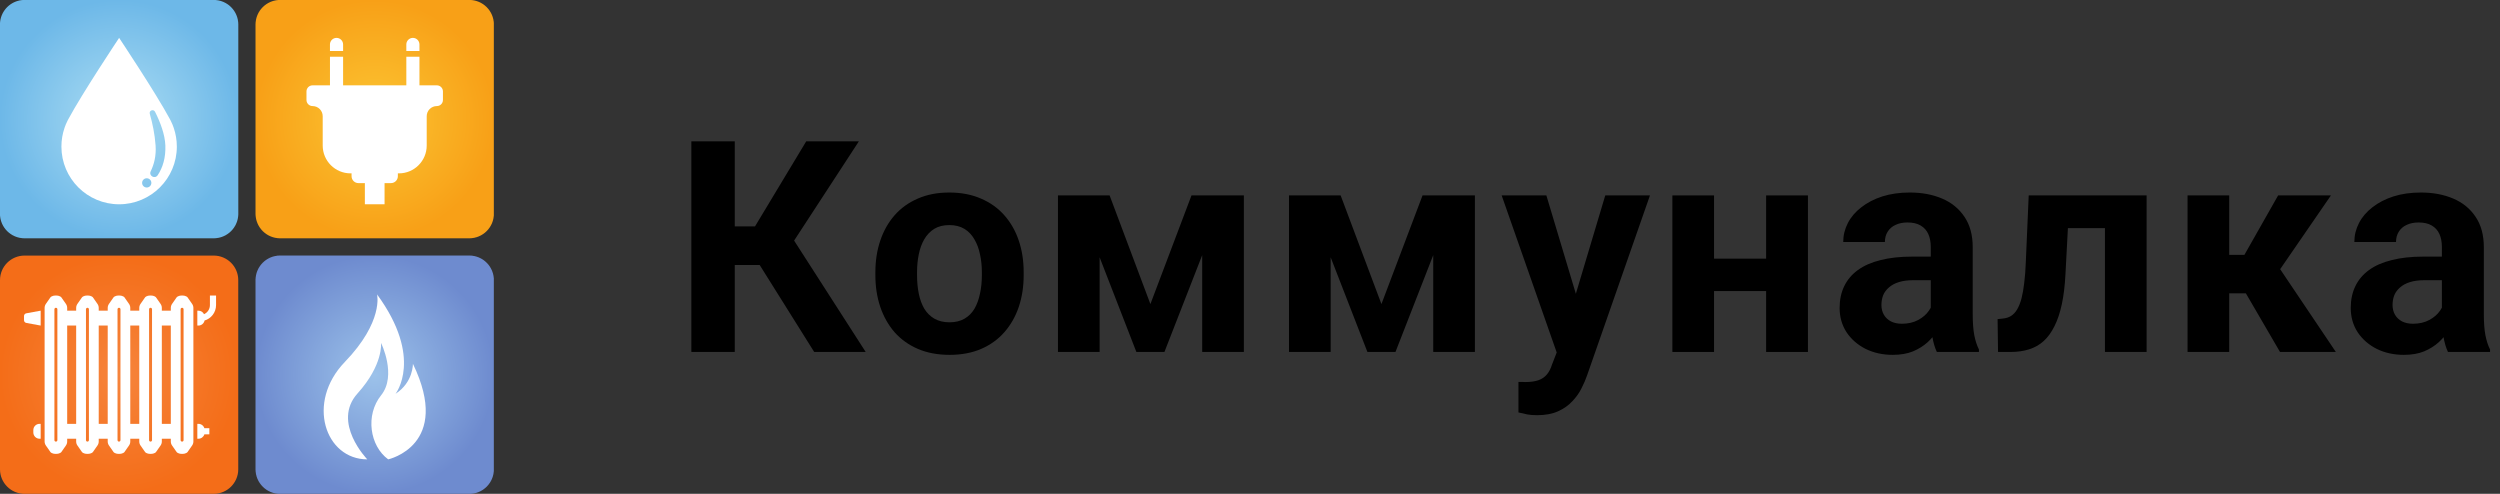 <svg width="243" height="48" viewBox="0 0 243 48" fill="none" xmlns="http://www.w3.org/2000/svg">
<rect x="0" y="0" width="243" height="48" fill="#333333" stroke="none"/>
<path d="M20.771 24.842H2.387C1.069 24.842 0 25.911 0 27.229V45.613C0 46.931 1.069 48 2.387 48H20.771C22.089 48 23.158 46.931 23.158 45.613V27.229C23.158 25.911 22.089 24.842 20.771 24.842Z" fill="url(#paint0_radial_16_386)"/>
<path d="M27.033 48V47.991H26.945V47.983H26.893V47.974H26.832V47.965H26.78V47.956H26.728V47.948H26.693V47.939H26.658V47.93H26.632V47.922H26.597V47.913H26.562V47.904H26.527V47.895H26.501V47.887H26.475V47.878H26.449V47.869H26.431V47.861H26.405V47.852H26.379V47.843H26.353V47.834H26.335V47.826H26.309V47.817H26.292V47.808H26.266V47.8H26.248V47.791H26.231V47.782H26.213V47.773H26.196V47.765H26.179V47.756H26.161V47.747H26.144V47.739H26.126V47.73H26.109V47.721H26.091V47.712H26.074V47.704H26.057V47.695H26.048V47.686H26.03V47.678H26.013V47.669H26.004V47.66H25.987V47.651H25.969V47.643H25.961V47.634H25.943V47.625H25.935V47.617H25.917V47.608H25.9V47.599H25.891V47.59H25.874V47.582H25.865V47.573H25.856V47.564H25.839V47.556H25.83V47.547H25.821V47.538H25.804V47.529H25.795V47.521H25.786V47.512H25.769V47.503H25.76V47.495H25.752V47.486H25.734V47.477H25.725V47.468H25.717V47.46H25.699V47.451H25.691V47.442H25.682V47.434H25.673V47.425H25.664V47.416H25.656V47.407H25.647V47.399H25.638V47.39H25.63V47.381H25.612V47.373H25.603V47.364H25.595V47.355H25.586V47.346H25.577V47.338H25.569V47.329H25.56V47.32H25.551V47.312H25.542V47.303H25.534V47.294H25.525V47.285H25.516V47.277H25.508V47.268H25.499V47.259H25.49V47.251H25.481V47.242H25.473V47.233H25.464V47.216H25.455V47.207H25.447V47.198H25.438V47.19H25.429V47.181H25.42V47.172H25.412V47.163H25.403V47.155H25.394V47.146H25.386V47.129H25.377V47.12H25.368V47.111H25.359V47.094H25.351V47.085H25.342V47.076H25.333V47.059H25.325V47.05H25.316V47.041H25.307V47.024H25.298V47.015H25.29V47.007H25.281V46.989H25.272V46.98H25.264V46.972H25.255V46.954H25.246V46.946H25.237V46.928H25.229V46.919H25.22V46.902H25.211V46.885H25.203V46.876H25.194V46.858H25.185V46.841H25.176V46.832H25.168V46.815H25.159V46.797H25.15V46.789H25.142V46.771H25.133V46.763H25.124V46.745H25.115V46.728H25.107V46.702H25.098V46.684H25.089V46.667H25.081V46.649H25.072V46.632H25.063V46.614H25.054V46.597H25.046V46.58H25.037V46.562H25.028V46.545H25.02V46.519H25.011V46.492H25.002V46.466H24.993V46.449H24.985V46.423H24.976V46.397H24.967V46.37H24.959V46.353H24.95V46.327H24.941V46.292H24.932V46.257H24.924V46.222H24.915V46.187H24.906V46.161H24.898V46.126H24.889V46.083H24.88V46.031H24.871V45.969H24.863V45.908H24.854V45.847H24.845V45.717H24.837V27.12H24.845V26.989H24.854V26.928H24.863V26.876H24.871V26.815H24.88V26.754H24.889V26.719H24.898V26.684H24.906V26.649H24.915V26.614H24.924V26.579H24.932V26.545H24.941V26.518H24.95V26.492H24.959V26.466H24.967V26.44H24.976V26.423H24.985V26.396H24.993V26.37H25.002V26.344H25.011V26.327H25.02V26.301H25.028V26.283H25.037V26.266H25.046V26.248H25.054V26.231H25.063V26.205H25.072V26.187H25.081V26.17H25.089V26.152H25.098V26.135H25.107V26.118H25.115V26.1H25.124V26.083H25.133V26.065H25.142V26.057H25.15V26.039H25.159V26.022H25.168V26.013H25.176V25.996H25.185V25.987H25.194V25.97H25.203V25.952H25.211V25.943H25.22V25.926H25.229V25.909H25.237V25.9H25.246V25.882H25.255V25.874H25.264V25.865H25.272V25.848H25.281V25.839H25.29V25.821H25.298V25.813H25.307V25.804H25.316V25.787H25.325V25.778H25.333V25.769H25.342V25.752H25.351V25.743H25.359V25.734H25.368V25.717H25.377V25.708H25.386V25.699H25.394V25.691H25.403V25.682H25.412V25.673H25.42V25.665H25.429V25.647H25.438V25.638H25.447V25.63H25.455V25.621H25.464V25.612H25.473V25.604H25.481V25.595H25.49V25.586H25.499V25.577H25.508V25.569H25.516V25.551H25.525V25.543H25.534V25.534H25.542V25.525H25.551V25.516H25.569V25.508H25.577V25.499H25.586V25.49H25.595V25.482H25.603V25.473H25.612V25.464H25.621V25.455H25.63V25.447H25.638V25.438H25.647V25.429H25.664V25.421H25.673V25.412H25.682V25.403H25.691V25.394H25.699V25.386H25.708V25.377H25.717V25.368H25.734V25.36H25.743V25.351H25.752V25.342H25.769V25.333H25.778V25.325H25.786V25.316H25.804V25.307H25.813V25.299H25.821V25.29H25.839V25.281H25.847V25.272H25.856V25.264H25.874V25.255H25.882V25.246H25.9V25.238H25.908V25.229H25.926V25.22H25.943V25.211H25.952V25.203H25.969V25.194H25.978V25.185H25.996V25.177H26.013V25.168H26.022V25.159H26.039V25.15H26.057V25.142H26.065V25.133H26.083V25.124H26.1V25.116H26.118V25.107H26.135V25.098H26.152V25.089H26.17V25.081H26.187V25.072H26.205V25.063H26.222V25.055H26.248V25.046H26.266V25.037H26.283V25.028H26.301V25.02H26.327V25.011H26.344V25.002H26.37V24.994H26.396V24.985H26.423V24.976H26.44V24.967H26.466V24.959H26.492V24.95H26.51V24.941H26.545V24.933H26.579V24.924H26.614V24.915H26.649V24.906H26.684V24.898H26.719V24.889H26.754V24.88H26.815V24.872H26.867V24.863H26.928V24.854H26.989V24.845H27.111V24.837H45.725V24.845H45.856V24.854H45.917V24.863H45.978V24.872H46.03V24.88H46.091V24.889H46.126V24.898H46.161V24.906H46.196V24.915H46.231V24.924H46.266V24.933H46.292V24.941H46.327V24.95H46.353V24.959H46.379V24.967H46.397V24.976H46.423V24.985H46.449V24.994H46.475V25.002H46.492V25.011H46.519V25.02H46.545V25.028H46.562V25.037H46.58V25.046H46.597V25.055H46.614V25.063H46.632V25.072H46.649V25.081H46.675V25.089H46.693V25.098H46.71V25.107H46.728V25.116H46.745V25.124H46.763V25.133H46.771V25.142H46.789V25.15H46.806V25.159H46.815V25.168H46.832V25.177H46.85V25.185H46.858V25.194H46.876V25.203H46.893V25.211H46.902V25.22H46.919V25.229H46.937V25.238H46.946V25.246H46.963V25.255H46.972V25.264H46.98V25.272H46.998V25.281H47.007V25.29H47.015V25.299H47.033V25.307H47.041V25.316H47.05V25.325H47.068V25.333H47.076V25.342H47.085V25.351H47.102V25.36H47.111V25.368H47.12V25.377H47.137V25.386H47.146V25.394H47.155V25.403H47.163V25.412H47.172V25.421H47.181V25.429H47.19V25.438H47.198V25.447H47.216V25.455H47.224V25.464H47.233V25.473H47.242V25.482H47.251V25.49H47.259V25.499H47.268V25.508H47.277V25.516H47.285V25.525H47.294V25.534H47.303V25.543H47.312V25.551H47.32V25.56H47.329V25.569H47.338V25.577H47.346V25.586H47.355V25.595H47.364V25.604H47.373V25.612H47.381V25.621H47.39V25.638H47.399V25.647H47.407V25.656H47.416V25.665H47.425V25.673H47.434V25.682H47.442V25.691H47.451V25.699H47.46V25.708H47.468V25.726H47.477V25.734H47.486V25.743H47.495V25.76H47.503V25.769H47.512V25.778H47.521V25.795H47.529V25.804H47.538V25.813H47.547V25.83H47.556V25.839H47.564V25.848H47.573V25.865H47.582V25.874H47.59V25.882H47.599V25.9H47.608V25.917H47.617V25.926H47.625V25.943H47.634V25.961H47.643V25.97H47.651V25.987H47.66V26.004H47.669V26.013H47.678V26.03H47.686V26.048H47.695V26.057H47.704V26.074H47.712V26.083H47.721V26.109H47.73V26.126H47.739V26.144H47.747V26.161H47.756V26.179H47.765V26.196H47.773V26.213H47.782V26.231H47.791V26.248H47.8V26.266H47.808V26.283H47.817V26.309H47.826V26.327H47.834V26.353H47.843V26.379H47.852V26.405H47.861V26.423H47.869V26.449H47.878V26.475H47.887V26.501H47.895V26.527H47.904V26.553H47.913V26.588H47.922V26.623H47.93V26.658H47.939V26.693H47.948V26.728H47.956V26.771H47.965V26.832H47.974V26.884H47.983V26.945H47.991V27.024H48V45.821H47.991V45.9H47.983V45.952H47.974V46.013H47.965V46.074H47.956V46.118H47.948V46.153H47.939V46.187H47.93V46.214H47.922V46.248H47.913V46.283H47.904V46.318H47.895V46.344H47.887V46.37H47.878V46.397H47.869V46.414H47.861V46.44H47.852V46.466H47.843V46.484H47.834V46.51H47.826V46.536H47.817V46.553H47.808V46.571H47.8V46.588H47.791V46.614H47.782V46.632H47.773V46.649H47.765V46.667H47.756V46.684H47.747V46.702H47.739V46.719H47.73V46.736H47.721V46.754H47.712V46.771H47.704V46.78H47.695V46.797H47.686V46.815H47.678V46.824H47.669V46.841H47.66V46.858H47.651V46.867H47.643V46.885H47.634V46.902H47.625V46.911H47.617V46.928H47.608V46.946H47.599V46.954H47.59V46.963H47.582V46.98H47.573V46.989H47.564V46.998H47.556V47.015H47.547V47.024H47.538V47.033H47.529V47.05H47.521V47.059H47.512V47.068H47.503V47.085H47.495V47.094H47.486V47.102H47.477V47.12H47.468V47.129H47.46V47.137H47.451V47.146H47.442V47.163H47.434V47.172H47.425V47.181H47.416V47.19H47.407V47.198H47.399V47.207H47.39V47.216H47.381V47.224H47.373V47.233H47.364V47.242H47.355V47.259H47.346V47.268H47.338V47.277H47.329V47.285H47.32V47.294H47.312V47.303H47.303V47.312H47.294V47.32H47.285V47.329H47.277V47.338H47.268V47.346H47.259V47.355H47.242V47.364H47.233V47.373H47.224V47.381H47.216V47.39H47.207V47.399H47.198V47.407H47.19V47.416H47.181V47.425H47.172V47.434H47.163V47.442H47.146V47.451H47.137V47.46H47.129V47.468H47.12V47.477H47.102V47.486H47.094V47.495H47.085V47.503H47.068V47.512H47.059V47.521H47.05V47.529H47.033V47.538H47.024V47.547H47.015V47.556H46.998V47.564H46.989V47.573H46.98V47.582H46.963V47.59H46.954V47.599H46.946V47.608H46.928V47.617H46.911V47.625H46.902V47.634H46.885V47.643H46.867V47.651H46.858V47.66H46.841V47.669H46.824V47.678H46.815V47.686H46.797V47.695H46.78V47.704H46.771V47.712H46.754V47.721H46.736V47.73H46.719V47.739H46.702V47.747H46.684V47.756H46.667V47.765H46.649V47.773H46.632V47.782H46.606V47.791H46.588V47.8H46.571V47.808H46.553V47.817H46.536V47.826H46.51V47.834H46.484V47.843H46.466V47.852H46.44V47.861H46.414V47.869H46.388V47.878H46.37V47.887H46.344V47.895H46.318V47.904H46.283V47.913H46.248V47.922H46.214V47.93H46.179V47.939H46.144V47.948H46.118V47.956H46.065V47.965H46.013V47.974H45.952V47.983H45.891V47.991H45.804V48" fill="url(#paint1_radial_16_386)"/>
<path d="M2.283 23.163V23.155H2.153V23.146H2.091V23.137H2.03V23.128H1.97V23.12H1.917V23.111H1.874V23.102H1.839V23.094H1.813V23.085H1.778V23.076H1.743V23.067H1.708V23.059H1.673V23.05H1.647V23.041H1.63V23.033H1.603V23.024H1.577V23.015H1.551V23.006H1.534V22.998H1.508V22.989H1.481V22.98H1.455V22.972H1.438V22.963H1.42V22.954H1.403V22.945H1.386V22.937H1.368V22.928H1.351V22.919H1.333V22.911H1.316V22.902H1.298V22.893H1.281V22.884H1.255V22.876H1.237V22.867H1.229V22.858H1.211V22.85H1.203V22.841H1.185V22.832H1.168V22.823H1.159V22.815H1.142V22.806H1.124V22.797H1.115V22.789H1.098V22.78H1.081V22.771H1.072V22.762H1.054V22.754H1.046V22.745H1.028V22.736H1.02V22.728H1.011V22.719H0.993V22.71H0.985V22.701H0.976V22.693H0.959V22.684H0.95V22.675H0.941V22.667H0.924V22.658H0.915V22.649H0.906V22.64H0.889V22.632H0.88V22.623H0.871V22.614H0.854V22.606H0.845V22.597H0.837V22.588H0.828V22.579H0.819V22.571H0.81V22.562H0.802V22.553H0.793V22.545H0.784V22.536H0.767V22.527H0.758V22.518H0.749V22.51H0.741V22.501H0.732V22.492H0.723V22.484H0.715V22.475H0.706V22.466H0.697V22.457H0.688V22.449H0.68V22.44H0.671V22.431H0.662V22.423H0.654V22.414H0.645V22.405H0.636V22.396H0.627V22.388H0.619V22.37H0.61V22.362H0.601V22.353H0.593V22.344H0.584V22.335H0.575V22.327H0.566V22.318H0.558V22.309H0.549V22.301H0.54V22.283H0.532V22.274H0.523V22.266H0.514V22.248H0.505V22.24H0.497V22.231H0.488V22.213H0.479V22.205H0.471V22.196H0.462V22.179H0.453V22.17H0.444V22.161H0.436V22.144H0.427V22.135H0.418V22.126H0.41V22.109H0.401V22.1H0.392V22.083H0.383V22.065H0.375V22.057H0.366V22.039H0.357V22.03H0.349V22.013H0.34V21.996H0.331V21.987H0.322V21.969H0.314V21.952H0.305V21.943H0.296V21.926H0.288V21.908H0.279V21.891H0.27V21.874H0.261V21.856H0.253V21.839H0.244V21.821H0.235V21.804H0.227V21.786H0.218V21.769H0.209V21.752H0.2V21.734H0.192V21.708H0.183V21.691H0.174V21.664H0.166V21.647H0.157V21.621H0.148V21.595H0.139V21.569H0.131V21.551H0.122V21.525H0.113V21.499H0.105V21.473H0.096V21.438H0.087V21.403H0.078V21.368H0.07V21.342H0.061V21.307H0.052V21.272H0.044V21.22H0.035V21.168H0.026V21.107H0.017V21.054H0.009V20.967H0V2.196H0.009V2.109H0.017V2.048H0.026V1.987H0.035V1.935H0.044V1.882H0.052V1.856H0.061V1.821H0.07V1.786H0.078V1.752H0.087V1.717H0.096V1.682H0.105V1.656H0.113V1.63H0.122V1.612H0.131V1.586H0.139V1.56H0.148V1.534H0.157V1.516H0.166V1.49H0.174V1.464H0.183V1.447H0.192V1.429H0.2V1.412H0.209V1.394H0.218V1.368H0.227V1.351H0.235V1.333H0.244V1.316H0.253V1.298H0.261V1.281H0.27V1.264H0.279V1.246H0.288V1.229H0.296V1.22H0.305V1.203H0.314V1.185H0.322V1.176H0.331V1.159H0.34V1.142H0.349V1.133H0.357V1.115H0.366V1.098H0.375V1.089H0.383V1.072H0.392V1.063H0.401V1.046H0.41V1.037H0.418V1.02H0.427V1.011H0.436V1.002H0.444V0.985H0.453V0.976H0.462V0.967H0.471V0.95H0.479V0.941H0.488V0.932H0.497V0.915H0.505V0.906H0.514V0.898H0.523V0.88H0.532V0.871H0.54V0.863H0.549V0.854H0.558V0.837H0.566V0.828H0.575V0.819H0.584V0.81H0.593V0.802H0.601V0.793H0.61V0.784H0.619V0.776H0.627V0.767H0.636V0.758H0.645V0.741H0.654V0.732H0.662V0.723H0.671V0.715H0.68V0.706H0.688V0.697H0.697V0.688H0.706V0.68H0.715V0.671H0.723V0.662H0.732V0.654H0.741V0.645H0.758V0.636H0.767V0.627H0.776V0.619H0.784V0.61H0.793V0.601H0.802V0.593H0.81V0.584H0.819V0.575H0.828V0.566H0.837V0.558H0.854V0.549H0.863V0.54H0.871V0.532H0.88V0.523H0.898V0.514H0.906V0.505H0.915V0.497H0.932V0.488H0.941V0.479H0.95V0.471H0.967V0.462H0.976V0.453H0.985V0.444H1.002V0.436H1.011V0.427H1.02V0.418H1.037V0.41H1.046V0.401H1.054V0.392H1.072V0.383H1.089V0.375H1.098V0.366H1.115V0.357H1.133V0.349H1.142V0.34H1.159V0.331H1.176V0.322H1.185V0.314H1.203V0.305H1.22V0.296H1.229V0.288H1.246V0.279H1.264V0.27H1.281V0.261H1.298V0.253H1.316V0.244H1.333V0.235H1.351V0.227H1.368V0.218H1.386V0.209H1.412V0.2H1.429V0.192H1.447V0.183H1.464V0.174H1.49V0.166H1.516V0.157H1.534V0.148H1.56V0.139H1.586V0.131H1.603V0.122H1.63V0.113H1.656V0.105H1.682V0.096H1.717V0.087H1.752V0.078H1.786V0.07H1.813V0.061H1.847V0.052H1.882V0.044H1.926V0.035H1.987V0.026H2.048V0.017H2.1V0.009H2.179V-6.48499e-05H20.976V0.009H21.055V0.017H21.116V0.026H21.168V0.035H21.229V0.044H21.272V0.052H21.307V0.061H21.342V0.07H21.377V0.078H21.412V0.087H21.447V0.096H21.473V0.105H21.499V0.113H21.525V0.122H21.551V0.131H21.577V0.139H21.595V0.148H21.621V0.157H21.647V0.166H21.673V0.174H21.691V0.183H21.717V0.192H21.734V0.2H21.752V0.209H21.769V0.218H21.787V0.227H21.804V0.235H21.821V0.244H21.839V0.253H21.856V0.261H21.874V0.27H21.891V0.279H21.917V0.288H21.926V0.296H21.943V0.305H21.952V0.314H21.97V0.322H21.987V0.331H21.996V0.34H22.013V0.349H22.03V0.357H22.039V0.366H22.057V0.375H22.074V0.383H22.083V0.392H22.1V0.401H22.109V0.41H22.126V0.418H22.135V0.427H22.152V0.436H22.161V0.444H22.17V0.453H22.187V0.462H22.196V0.471H22.205V0.479H22.222V0.488H22.231V0.497H22.24V0.505H22.257V0.514H22.266V0.523H22.274V0.532H22.292V0.54H22.301V0.549H22.309V0.558H22.318V0.566H22.327V0.575H22.335V0.584H22.344V0.593H22.353V0.601H22.362V0.61H22.379V0.619H22.388V0.627H22.396V0.636H22.405V0.645H22.414V0.654H22.423V0.662H22.431V0.671H22.44V0.68H22.449V0.688H22.457V0.697H22.466V0.706H22.475V0.715H22.484V0.723H22.492V0.732H22.501V0.741H22.51V0.749H22.518V0.758H22.527V0.767H22.536V0.776H22.545V0.793H22.553V0.802H22.562V0.81H22.571V0.819H22.579V0.828H22.588V0.837H22.597V0.845H22.606V0.854H22.614V0.863H22.623V0.88H22.632V0.889H22.64V0.898H22.649V0.915H22.658V0.924H22.667V0.932H22.675V0.95H22.684V0.959H22.693V0.967H22.701V0.985H22.71V0.993H22.719V1.002H22.728V1.02H22.736V1.028H22.745V1.037H22.754V1.054H22.762V1.072H22.771V1.081H22.78V1.098H22.789V1.107H22.797V1.124H22.806V1.142H22.815V1.15H22.823V1.168H22.832V1.185H22.841V1.194H22.85V1.211H22.858V1.229H22.867V1.237H22.876V1.255H22.884V1.272H22.893V1.29H22.902V1.307H22.911V1.333H22.919V1.351H22.928V1.368H22.937V1.386H22.945V1.403H22.954V1.42H22.963V1.438H22.972V1.455H22.98V1.481H22.989V1.508H22.998V1.525H23.006V1.551H23.015V1.577H23.024V1.603H23.033V1.621H23.041V1.647H23.05V1.673H23.059V1.708H23.067V1.734H23.076V1.769H23.085V1.804H23.094V1.839H23.102V1.874H23.111V1.908H23.12V1.969H23.128V2.022H23.137V2.083H23.146V2.144H23.155V2.274H23.163V20.889H23.155V21.011H23.146V21.072H23.137V21.133H23.128V21.185H23.12V21.246H23.111V21.281H23.102V21.316H23.094V21.351H23.085V21.386H23.076V21.42H23.067V21.455H23.059V21.49H23.05V21.508H23.041V21.534H23.033V21.56H23.024V21.577H23.015V21.603H23.006V21.63H22.998V21.656H22.989V21.673H22.98V21.699H22.972V21.717H22.963V21.734H22.954V21.752H22.945V21.778H22.937V21.795H22.928V21.813H22.919V21.83H22.911V21.847H22.902V21.865H22.893V21.882H22.884V21.9H22.876V21.917H22.867V21.935H22.858V21.943H22.85V21.961H22.841V21.978H22.832V21.987H22.823V22.004H22.815V22.013H22.806V22.03H22.797V22.048H22.789V22.057H22.78V22.074H22.771V22.091H22.762V22.1H22.754V22.118H22.745V22.126H22.736V22.144H22.728V22.152H22.719V22.161H22.71V22.179H22.701V22.187H22.693V22.196H22.684V22.213H22.675V22.222H22.667V22.231H22.658V22.248H22.649V22.257H22.64V22.266H22.632V22.283H22.623V22.292H22.614V22.301H22.606V22.309H22.597V22.318H22.588V22.327H22.579V22.335H22.571V22.353H22.562V22.362H22.553V22.37H22.545V22.379H22.536V22.388H22.527V22.396H22.518V22.405H22.51V22.414H22.501V22.423H22.492V22.431H22.484V22.449H22.475V22.457H22.466V22.466H22.457V22.475H22.449V22.484H22.431V22.492H22.423V22.501H22.414V22.51H22.405V22.518H22.396V22.527H22.388V22.536H22.379V22.545H22.37V22.553H22.362V22.562H22.353V22.571H22.335V22.579H22.327V22.588H22.318V22.597H22.309V22.606H22.301V22.614H22.292V22.623H22.283V22.632H22.266V22.64H22.257V22.649H22.248V22.658H22.231V22.667H22.222V22.675H22.213V22.684H22.196V22.693H22.187V22.701H22.17V22.71H22.161V22.719H22.152V22.728H22.135V22.736H22.126V22.745H22.118V22.754H22.1V22.762H22.091V22.771H22.074V22.78H22.057V22.789H22.048V22.797H22.03V22.806H22.013V22.815H22.004V22.823H21.987V22.832H21.978V22.841H21.961V22.85H21.943V22.858H21.935V22.867H21.917V22.876H21.9V22.884H21.882V22.893H21.865V22.902H21.848V22.911H21.83V22.919H21.813V22.928H21.787V22.937H21.769V22.945H21.752V22.954H21.734V22.963H21.717V22.972H21.699V22.98H21.673V22.989H21.656V22.998H21.63V23.006H21.604V23.015H21.577V23.024H21.56V23.033H21.534V23.041H21.508V23.05H21.482V23.059H21.447V23.067H21.421V23.076H21.386V23.085H21.351V23.094H21.316V23.102H21.281V23.111H21.238V23.12H21.185V23.128H21.124V23.137H21.072V23.146H21.002V23.155H20.88V23.163" fill="url(#paint2_radial_16_386)"/>
<path d="M27.128 23.163V23.155H26.998V23.146H26.928V23.137H26.876V23.128H26.815V23.12H26.762V23.111H26.719V23.102H26.684V23.094H26.649V23.085H26.614V23.076H26.579V23.067H26.553V23.059H26.518V23.05H26.492V23.041H26.466V23.033H26.449V23.024H26.423V23.015H26.396V23.006H26.37V22.998H26.353V22.989H26.327V22.98H26.301V22.972H26.283V22.963H26.266V22.954H26.248V22.945H26.231V22.937H26.213V22.928H26.196V22.919H26.17V22.911H26.152V22.902H26.135V22.893H26.118V22.884H26.1V22.876H26.083V22.867H26.074V22.858H26.057V22.85H26.039V22.841H26.03V22.832H26.013V22.823H25.996V22.815H25.987V22.806H25.969V22.797H25.952V22.789H25.943V22.78H25.926V22.771H25.908V22.762H25.9V22.754H25.882V22.745H25.874V22.736H25.865V22.728H25.847V22.719H25.839V22.71H25.83V22.701H25.813V22.693H25.804V22.684H25.795V22.675H25.778V22.667H25.769V22.658H25.76V22.649H25.743V22.64H25.734V22.632H25.725V22.623H25.708V22.614H25.699V22.606H25.691V22.597H25.682V22.588H25.673V22.579H25.664V22.571H25.656V22.562H25.638V22.553H25.63V22.545H25.621V22.536H25.612V22.527H25.603V22.518H25.595V22.51H25.586V22.501H25.577V22.492H25.569V22.484H25.56V22.475H25.542V22.466H25.534V22.457H25.525V22.44H25.516V22.431H25.508V22.423H25.499V22.414H25.49V22.405H25.481V22.396H25.473V22.388H25.464V22.379H25.455V22.37H25.447V22.362H25.438V22.344H25.429V22.335H25.42V22.327H25.412V22.318H25.403V22.309H25.394V22.301H25.386V22.292H25.377V22.274H25.368V22.266H25.359V22.257H25.351V22.24H25.342V22.231H25.333V22.222H25.325V22.205H25.316V22.196H25.307V22.187H25.298V22.17H25.29V22.161H25.281V22.152H25.272V22.135H25.264V22.126H25.255V22.118H25.246V22.1H25.237V22.091H25.229V22.074H25.22V22.057H25.211V22.048H25.203V22.03H25.194V22.013H25.185V22.004H25.176V21.987H25.168V21.969H25.159V21.961H25.15V21.943H25.142V21.926H25.133V21.917H25.124V21.9H25.115V21.882H25.107V21.865H25.098V21.847H25.089V21.83H25.081V21.813H25.072V21.786H25.063V21.769H25.054V21.752H25.046V21.734H25.037V21.717H25.028V21.699H25.02V21.673H25.011V21.647H25.002V21.63H24.993V21.603H24.985V21.577H24.976V21.56H24.967V21.534H24.959V21.508H24.95V21.481H24.941V21.447H24.932V21.42H24.924V21.386H24.915V21.351H24.906V21.316H24.898V21.281H24.889V21.237H24.88V21.185H24.871V21.124H24.863V21.072H24.854V21.002H24.845V20.88H24.837V2.283H24.845V2.152H24.854V2.083H24.863V2.03H24.871V1.969H24.88V1.917H24.889V1.874H24.898V1.839H24.906V1.804H24.915V1.778H24.924V1.743H24.932V1.708H24.941V1.673H24.95V1.647H24.959V1.621H24.967V1.603H24.976V1.577H24.985V1.551H24.993V1.534H25.002V1.508H25.011V1.481H25.02V1.455H25.028V1.438H25.037V1.42H25.046V1.403H25.054V1.386H25.063V1.368H25.072V1.351H25.081V1.333H25.089V1.316H25.098V1.29H25.107V1.272H25.115V1.255H25.124V1.237H25.133V1.229H25.142V1.211H25.15V1.194H25.159V1.185H25.168V1.168H25.176V1.159H25.185V1.142H25.194V1.124H25.203V1.115H25.211V1.098H25.22V1.081H25.229V1.072H25.237V1.054H25.246V1.037H25.255V1.028H25.264V1.02H25.272V1.002H25.281V0.993H25.29V0.985H25.298V0.967H25.307V0.959H25.316V0.95H25.325V0.932H25.333V0.924H25.342V0.915H25.351V0.898H25.359V0.889H25.368V0.88H25.377V0.863H25.386V0.854H25.394V0.845H25.403V0.837H25.412V0.828H25.42V0.819H25.429V0.81H25.438V0.802H25.447V0.793H25.455V0.776H25.464V0.767H25.473V0.758H25.481V0.749H25.49V0.741H25.499V0.732H25.508V0.723H25.516V0.715H25.525V0.706H25.534V0.697H25.542V0.688H25.551V0.68H25.56V0.671H25.569V0.662H25.577V0.654H25.586V0.645H25.595V0.636H25.603V0.627H25.612V0.619H25.63V0.61H25.638V0.601H25.647V0.593H25.656V0.584H25.664V0.575H25.673V0.566H25.682V0.558H25.691V0.549H25.699V0.54H25.717V0.532H25.725V0.523H25.734V0.514H25.752V0.505H25.76V0.497H25.769V0.488H25.786V0.479H25.795V0.471H25.804V0.462H25.821V0.453H25.83V0.444H25.839V0.436H25.856V0.427H25.865V0.418H25.874V0.41H25.891V0.401H25.9V0.392H25.917V0.383H25.926V0.375H25.943V0.366H25.961V0.357H25.969V0.349H25.987V0.34H26.004V0.331H26.013V0.322H26.03V0.314H26.048V0.305H26.057V0.296H26.074V0.288H26.091V0.279H26.109V0.27H26.126V0.261H26.144V0.253H26.161V0.244H26.179V0.235H26.196V0.227H26.213V0.218H26.231V0.209H26.248V0.2H26.266V0.192H26.283V0.183H26.309V0.174H26.327V0.166H26.353V0.157H26.379V0.148H26.405V0.139H26.423V0.131H26.449V0.122H26.475V0.113H26.501V0.105H26.527V0.096H26.553V0.087H26.588V0.078H26.623V0.07H26.658V0.061H26.693V0.052H26.728V0.044H26.771V0.035H26.832V0.026H26.884V0.017H26.945V0.009H27.024V-6.48499e-05H45.821V0.009H45.9V0.017H45.961V0.026H46.013V0.035H46.074V0.044H46.118V0.052H46.152V0.061H46.187V0.07H46.222V0.078H46.248V0.087H46.283V0.096H46.318V0.105H46.344V0.113H46.37V0.122H46.397V0.131H46.414V0.139H46.44V0.148H46.466V0.157H46.492V0.166H46.51V0.174H46.536V0.183H46.553V0.192H46.571V0.2H46.597V0.209H46.614V0.218H46.632V0.227H46.649V0.235H46.667V0.244H46.684V0.253H46.702V0.261H46.719V0.27H46.736V0.279H46.754V0.288H46.771V0.296H46.789V0.305H46.797V0.314H46.815V0.322H46.824V0.331H46.841V0.34H46.858V0.349H46.867V0.357H46.885V0.366H46.902V0.375H46.911V0.383H46.928V0.392H46.946V0.401H46.954V0.41H46.972V0.418H46.98V0.427H46.989V0.436H47.007V0.444H47.015V0.453H47.024V0.462H47.041V0.471H47.05V0.479H47.059V0.488H47.076V0.497H47.085V0.505H47.094V0.514H47.111V0.523H47.12V0.532H47.129V0.54H47.137V0.549H47.155V0.558H47.163V0.566H47.172V0.575H47.181V0.584H47.19V0.593H47.198V0.601H47.207V0.61H47.216V0.619H47.224V0.627H47.233V0.636H47.251V0.645H47.259V0.654H47.268V0.662H47.277V0.671H47.285V0.68H47.294V0.688H47.303V0.697H47.312V0.706H47.32V0.715H47.329V0.723H47.338V0.732H47.346V0.741H47.355V0.749H47.364V0.767H47.373V0.776H47.381V0.784H47.39V0.793H47.399V0.802H47.407V0.81H47.416V0.819H47.425V0.828H47.434V0.837H47.442V0.845H47.451V0.863H47.46V0.871H47.468V0.88H47.477V0.889H47.486V0.906H47.495V0.915H47.503V0.924H47.512V0.941H47.521V0.95H47.529V0.959H47.538V0.976H47.547V0.985H47.556V0.993H47.564V1.011H47.573V1.02H47.582V1.028H47.59V1.046H47.599V1.054H47.608V1.072H47.617V1.089H47.625V1.098H47.634V1.115H47.643V1.133H47.651V1.142H47.66V1.159H47.669V1.176H47.678V1.185H47.686V1.203H47.695V1.211H47.704V1.229H47.712V1.246H47.721V1.264H47.73V1.281H47.739V1.298H47.747V1.316H47.756V1.333H47.765V1.351H47.773V1.368H47.782V1.386H47.791V1.403H47.8V1.429H47.808V1.447H47.817V1.464H47.826V1.49H47.834V1.508H47.843V1.534H47.852V1.56H47.861V1.586H47.869V1.603H47.878V1.63H47.887V1.656H47.895V1.682H47.904V1.717H47.913V1.752H47.922V1.778H47.93V1.813H47.939V1.847H47.948V1.882H47.956V1.926H47.965V1.987H47.974V2.039H47.983V2.1H47.991V2.179H48V20.976H47.991V21.054H47.983V21.115H47.974V21.168H47.965V21.229H47.956V21.272H47.948V21.307H47.939V21.342H47.93V21.377H47.922V21.412H47.913V21.447H47.904V21.473H47.895V21.499H47.887V21.525H47.878V21.551H47.869V21.577H47.861V21.595H47.852V21.621H47.843V21.647H47.834V21.673H47.826V21.691H47.817V21.717H47.808V21.734H47.8V21.752H47.791V21.769H47.782V21.786H47.773V21.804H47.765V21.821H47.756V21.839H47.747V21.856H47.739V21.874H47.73V21.891H47.721V21.908H47.712V21.926H47.704V21.943H47.695V21.952H47.686V21.969H47.678V21.987H47.669V21.996H47.66V22.013H47.651V22.03H47.643V22.039H47.634V22.057H47.625V22.074H47.617V22.083H47.608V22.1H47.599V22.109H47.59V22.126H47.582V22.135H47.573V22.144H47.564V22.161H47.556V22.17H47.547V22.179H47.538V22.196H47.529V22.205H47.521V22.213H47.512V22.231H47.503V22.24H47.495V22.248H47.486V22.266H47.477V22.274H47.468V22.283H47.46V22.301H47.451V22.309H47.442V22.318H47.434V22.327H47.425V22.335H47.416V22.344H47.407V22.353H47.399V22.362H47.39V22.37H47.381V22.388H47.373V22.396H47.364V22.405H47.355V22.414H47.346V22.423H47.338V22.431H47.329V22.44H47.32V22.449H47.312V22.457H47.303V22.466H47.294V22.475H47.285V22.484H47.277V22.492H47.268V22.501H47.259V22.51H47.251V22.518H47.242V22.527H47.233V22.536H47.224V22.545H47.207V22.553H47.198V22.562H47.19V22.571H47.181V22.579H47.172V22.588H47.163V22.597H47.155V22.606H47.146V22.614H47.137V22.623H47.12V22.632H47.111V22.64H47.102V22.649H47.085V22.658H47.076V22.667H47.068V22.675H47.05V22.684H47.041V22.693H47.033V22.701H47.015V22.71H47.007V22.719H46.998V22.728H46.98V22.736H46.972V22.745H46.954V22.754H46.946V22.762H46.928V22.771H46.919V22.78H46.902V22.789H46.885V22.797H46.876V22.806H46.858V22.815H46.841V22.823H46.832V22.832H46.815V22.841H46.806V22.85H46.789V22.858H46.771V22.867H46.763V22.876H46.745V22.884H46.728V22.893H46.702V22.902H46.684V22.911H46.667V22.919H46.649V22.928H46.632V22.937H46.614V22.945H46.597V22.954H46.58V22.963H46.562V22.972H46.545V22.98H46.519V22.989H46.492V22.998H46.466V23.006H46.449V23.015H46.423V23.024H46.397V23.033H46.379V23.041H46.353V23.05H46.327V23.059H46.292V23.067H46.257V23.076H46.222V23.085H46.187V23.094H46.161V23.102H46.126V23.111H46.083V23.12H46.03V23.128H45.969V23.137H45.908V23.146H45.847V23.155H45.717V23.163" fill="url(#paint3_radial_16_386)"/>
<path d="M15.328 17.031C15.057 17.438 14.434 17.091 14.648 16.651C14.974 15.983 15.193 15.148 15.123 14.144C15.046 13.031 14.818 11.967 14.559 11.065C14.466 10.741 14.92 10.565 15.071 10.866C15.581 11.882 16.034 13.071 16.073 14.144C16.115 15.31 15.828 16.283 15.328 17.031ZM14.263 18.226C14.014 18.226 13.813 18.025 13.813 17.776C13.813 17.528 14.014 17.327 14.263 17.327C14.511 17.327 14.712 17.528 14.712 17.776C14.712 18.025 14.511 18.226 14.263 18.226ZM16.89 12.44C16.819 12.219 16.721 11.988 16.602 11.75C16.591 11.729 16.58 11.707 16.569 11.685C16.551 11.649 16.531 11.613 16.512 11.576C16.511 11.575 16.511 11.575 16.511 11.574C15.159 9.056 11.579 3.682 11.579 3.682C11.579 3.682 7.999 9.056 6.648 11.574C6.646 11.577 6.645 11.58 6.643 11.582C6.625 11.617 6.606 11.651 6.589 11.685C6.578 11.707 6.567 11.729 6.556 11.751C6.437 11.989 6.339 12.22 6.268 12.44C6.075 13.007 5.97 13.615 5.97 14.248C5.97 17.345 8.482 19.856 11.579 19.856C14.677 19.856 17.188 17.345 17.188 14.248C17.188 13.615 17.083 13.007 16.89 12.44Z" fill="white"/>
<path d="M36.65 28.615C36.65 28.615 37.319 31.241 33.518 35.183C29.717 39.125 31.617 44.65 35.7 44.65C35.7 44.65 32.216 41.06 34.75 38.245C37.284 35.429 37.037 33.332 37.037 33.332C37.037 33.332 38.599 36.485 37.044 38.421C35.489 40.356 35.946 43.348 37.733 44.65C37.733 44.65 43.971 43.278 40.135 35.359C40.135 35.359 40.181 37.153 38.445 38.28C38.445 38.28 41.19 34.809 36.65 28.615Z" fill="white"/>
<path d="M42.463 8.295H40.771V5.516H39.495V8.295H33.349V5.516H32.073V8.295H30.381C30.054 8.295 29.789 8.56 29.789 8.887V9.718C29.789 10.045 30.054 10.31 30.381 10.31C30.925 10.31 31.367 10.752 31.367 11.296V14.147C31.367 15.64 32.578 16.851 34.071 16.851H34.172V17.128C34.172 17.498 34.472 17.799 34.843 17.799H35.465V19.856H37.379V17.799H38C38.371 17.799 38.672 17.498 38.672 17.128V16.851H38.773C40.266 16.851 41.476 15.64 41.476 14.147V11.296C41.476 10.752 41.918 10.31 42.463 10.31C42.789 10.31 43.054 10.045 43.054 9.718V8.887C43.054 8.56 42.789 8.295 42.463 8.295Z" fill="white"/>
<path d="M40.771 4.32C40.771 3.968 40.485 3.682 40.133 3.682C39.78 3.682 39.495 3.968 39.495 4.32V4.958H40.771V4.32Z" fill="white"/>
<path d="M33.349 4.32C33.349 3.968 33.063 3.682 32.711 3.682C32.358 3.682 32.072 3.968 32.072 4.32V4.958H33.349V4.32Z" fill="white"/>
<path d="M17.843 42.782C17.843 42.861 17.779 42.925 17.7 42.925C17.62 42.925 17.556 42.861 17.556 42.782V30.06C17.556 29.981 17.62 29.916 17.7 29.916C17.779 29.916 17.843 29.981 17.843 30.06V42.782ZM15.73 41.197V31.645H16.603V41.197H15.73ZM14.777 42.782C14.777 42.861 14.713 42.925 14.633 42.925C14.554 42.925 14.489 42.861 14.489 42.782V30.06C14.489 29.981 14.554 29.916 14.633 29.916C14.713 29.916 14.777 29.981 14.777 30.06V42.782ZM12.663 41.197V31.645H13.536V41.197H12.663ZM11.71 42.782C11.71 42.861 11.646 42.925 11.566 42.925C11.487 42.925 11.423 42.861 11.423 42.782V30.06C11.423 29.981 11.487 29.916 11.566 29.916C11.646 29.916 11.71 29.981 11.71 30.06V42.782ZM9.596 41.197V31.645H10.47V41.197H9.596ZM8.643 42.782C8.643 42.861 8.579 42.925 8.5 42.925C8.42 42.925 8.356 42.861 8.356 42.782V30.06C8.356 29.981 8.42 29.916 8.5 29.916C8.579 29.916 8.643 29.981 8.643 30.06V42.782ZM6.53 41.197V31.645H7.403V41.197H6.53ZM5.577 42.782C5.577 42.861 5.512 42.925 5.433 42.925C5.354 42.925 5.289 42.861 5.289 42.782V30.06C5.289 29.981 5.354 29.916 5.433 29.916C5.512 29.916 5.577 29.981 5.577 30.06V42.782ZM18.232 28.906C18.232 28.906 18.115 28.725 17.7 28.725C17.284 28.725 17.167 28.906 17.167 28.906L16.724 29.541C16.645 29.655 16.603 29.789 16.603 29.927V30.197H15.73V29.927C15.73 29.789 15.688 29.655 15.609 29.541L15.165 28.906C15.165 28.906 15.048 28.725 14.633 28.725C14.218 28.725 14.101 28.906 14.101 28.906L13.658 29.541C13.579 29.655 13.536 29.789 13.536 29.927V30.197H12.663V29.927C12.663 29.789 12.621 29.655 12.542 29.541L12.099 28.906C12.099 28.906 11.982 28.725 11.566 28.725C11.151 28.725 11.034 28.906 11.034 28.906L10.591 29.541C10.512 29.655 10.47 29.789 10.47 29.927V30.197H9.596V29.927C9.596 29.789 9.554 29.655 9.475 29.541L9.032 28.906C9.032 28.906 8.915 28.725 8.5 28.725C8.084 28.725 7.967 28.906 7.967 28.906L7.524 29.541C7.445 29.655 7.403 29.789 7.403 29.927V30.197H6.53V29.927C6.53 29.789 6.487 29.655 6.409 29.541L5.965 28.906C5.965 28.906 5.848 28.725 5.433 28.725C5.018 28.725 4.901 28.906 4.901 28.906L4.457 29.541C4.379 29.655 4.336 29.789 4.336 29.927V36.421V42.914C4.336 43.053 4.379 43.187 4.457 43.3L4.901 43.936C4.901 43.936 5.018 44.117 5.433 44.117C5.848 44.117 5.965 43.936 5.965 43.936L6.409 43.3C6.487 43.187 6.53 43.053 6.53 42.914V42.645H7.403V42.914C7.403 43.053 7.445 43.187 7.524 43.3L7.967 43.936C7.967 43.936 8.084 44.117 8.5 44.117C8.915 44.117 9.032 43.936 9.032 43.936L9.475 43.3C9.554 43.187 9.596 43.053 9.596 42.914V42.645H10.47V42.914C10.47 43.053 10.512 43.187 10.591 43.3L11.034 43.936C11.034 43.936 11.151 44.117 11.566 44.117C11.982 44.117 12.099 43.936 12.099 43.936L12.542 43.3C12.621 43.187 12.663 43.053 12.663 42.914V42.645H13.536V42.914C13.536 43.053 13.579 43.187 13.658 43.3L14.101 43.936C14.101 43.936 14.218 44.117 14.633 44.117C15.048 44.117 15.165 43.936 15.165 43.936L15.609 43.3C15.688 43.187 15.73 43.053 15.73 42.914V42.645H16.603V42.914C16.603 43.053 16.645 43.187 16.724 43.3L17.167 43.936C17.167 43.936 17.284 44.117 17.7 44.117C18.115 44.117 18.232 43.936 18.232 43.936L18.675 43.3C18.754 43.187 18.797 43.053 18.797 42.914V36.421V29.927C18.797 29.789 18.754 29.655 18.675 29.541L18.232 28.906Z" fill="white"/>
<path d="M2.334 30.717V31.125C2.334 31.254 2.426 31.364 2.552 31.387L3.953 31.645V30.921V30.197L2.552 30.455C2.426 30.478 2.334 30.588 2.334 30.717Z" fill="white"/>
<path d="M3.24 41.804V42.038C3.24 42.373 3.511 42.645 3.846 42.645H3.953V41.197H3.846C3.511 41.197 3.24 41.468 3.24 41.804Z" fill="white"/>
<path d="M19.286 41.197H19.18V42.645H19.286C19.558 42.645 19.789 42.466 19.866 42.219H20.349V41.623H19.866C19.789 41.376 19.558 41.197 19.286 41.197Z" fill="white"/>
<path d="M20.404 28.725V29.657C20.404 30.05 20.169 30.388 19.831 30.539C19.733 30.337 19.526 30.197 19.286 30.197H19.18V31.645H19.286C19.582 31.645 19.828 31.434 19.882 31.154C20.529 30.963 21.001 30.365 21.001 29.657V28.725H20.404Z" fill="white"/>
<path d="M71.419 13.735V34.21H67.2V13.735H71.419ZM83.484 13.735L75.638 25.759H70.477L69.942 22.004H73.388L78.366 13.735H83.484ZM79.139 34.21L73.401 25.056L76.326 22.046L84.145 34.21H79.139Z" fill="black"/>
<path d="M85.087 26.757V26.462C85.087 25.346 85.246 24.32 85.565 23.382C85.884 22.435 86.348 21.615 86.957 20.921C87.567 20.227 88.317 19.689 89.207 19.304C90.098 18.91 91.12 18.713 92.273 18.713C93.426 18.713 94.453 18.91 95.353 19.304C96.252 19.689 97.007 20.227 97.617 20.921C98.235 21.615 98.704 22.435 99.023 23.382C99.342 24.32 99.501 25.346 99.501 26.462V26.757C99.501 27.863 99.342 28.89 99.023 29.837C98.704 30.774 98.235 31.595 97.617 32.298C97.007 32.992 96.257 33.531 95.367 33.915C94.476 34.299 93.454 34.492 92.301 34.492C91.148 34.492 90.121 34.299 89.221 33.915C88.331 33.531 87.576 32.992 86.957 32.298C86.348 31.595 85.884 30.774 85.565 29.837C85.246 28.89 85.087 27.863 85.087 26.757ZM89.137 26.462V26.757C89.137 27.395 89.193 27.99 89.306 28.543C89.418 29.096 89.596 29.584 89.84 30.006C90.093 30.418 90.421 30.742 90.824 30.976C91.228 31.21 91.72 31.328 92.301 31.328C92.863 31.328 93.346 31.21 93.749 30.976C94.153 30.742 94.476 30.418 94.72 30.006C94.963 29.584 95.142 29.096 95.254 28.543C95.376 27.99 95.437 27.395 95.437 26.757V26.462C95.437 25.843 95.376 25.262 95.254 24.718C95.142 24.165 94.959 23.677 94.706 23.256C94.462 22.824 94.138 22.487 93.735 22.243C93.332 21.999 92.845 21.878 92.273 21.878C91.701 21.878 91.213 21.999 90.81 22.243C90.417 22.487 90.093 22.824 89.84 23.256C89.596 23.677 89.418 24.165 89.306 24.718C89.193 25.262 89.137 25.843 89.137 26.462Z" fill="black"/>
<path d="M111.819 29.556L115.813 18.995H119.118L113.183 34.21H110.455L104.549 18.995H107.854L111.819 29.556ZM106.883 18.995V34.21H102.833V18.995H106.883ZM116.854 34.21V18.995H120.904V34.21H116.854Z" fill="black"/>
<path d="M134.276 29.556L138.27 18.995H141.575L135.64 34.21H132.912L127.006 18.995H130.311L134.276 29.556ZM129.34 18.995V34.21H125.29V18.995H129.34ZM139.311 34.21V18.995H143.361V34.21H139.311Z" fill="black"/>
<path d="M151.995 32.495L156.031 18.995H160.376L154.259 36.502C154.127 36.887 153.949 37.299 153.724 37.74C153.509 38.181 153.213 38.598 152.838 38.992C152.473 39.395 152.009 39.723 151.446 39.976C150.893 40.229 150.213 40.356 149.407 40.356C149.023 40.356 148.709 40.332 148.465 40.285C148.221 40.239 147.931 40.173 147.593 40.089V37.121C147.696 37.121 147.804 37.121 147.916 37.121C148.029 37.131 148.137 37.135 148.24 37.135C148.774 37.135 149.21 37.074 149.548 36.953C149.885 36.831 150.157 36.643 150.363 36.39C150.57 36.146 150.734 35.828 150.856 35.434L151.995 32.495ZM150.307 18.995L153.612 30.02L154.188 34.309L151.432 34.604L145.962 18.995H150.307Z" fill="black"/>
<path d="M172.989 25.14V28.29H165.255V25.14H172.989ZM166.605 18.995V34.21H162.555V18.995H166.605ZM175.732 18.995V34.21H171.667V18.995H175.732Z" fill="black"/>
<path d="M187.67 30.779V24.001C187.67 23.514 187.59 23.096 187.431 22.749C187.272 22.393 187.023 22.117 186.686 21.92C186.358 21.723 185.931 21.624 185.406 21.624C184.956 21.624 184.567 21.704 184.239 21.863C183.911 22.014 183.658 22.234 183.479 22.524C183.301 22.806 183.212 23.139 183.212 23.523H179.162C179.162 22.876 179.312 22.262 179.612 21.681C179.912 21.099 180.348 20.588 180.92 20.148C181.492 19.698 182.172 19.346 182.959 19.093C183.756 18.84 184.647 18.713 185.631 18.713C186.812 18.713 187.862 18.91 188.781 19.304C189.7 19.698 190.422 20.288 190.947 21.076C191.481 21.863 191.748 22.848 191.748 24.029V30.54C191.748 31.374 191.8 32.059 191.903 32.593C192.006 33.118 192.156 33.578 192.353 33.971V34.21H188.261C188.064 33.798 187.914 33.282 187.811 32.663C187.717 32.035 187.67 31.407 187.67 30.779ZM188.204 24.943L188.233 27.235H185.968C185.434 27.235 184.97 27.296 184.576 27.418C184.183 27.54 183.859 27.713 183.606 27.939C183.353 28.154 183.165 28.407 183.043 28.698C182.931 28.988 182.875 29.307 182.875 29.654C182.875 30.001 182.954 30.315 183.114 30.596C183.273 30.868 183.503 31.084 183.803 31.243C184.103 31.393 184.454 31.468 184.858 31.468C185.467 31.468 185.997 31.346 186.447 31.102C186.897 30.859 187.243 30.559 187.487 30.203C187.74 29.846 187.872 29.509 187.881 29.19L188.95 30.906C188.8 31.29 188.593 31.689 188.331 32.101C188.078 32.514 187.754 32.903 187.361 33.268C186.967 33.624 186.493 33.92 185.94 34.154C185.387 34.379 184.731 34.492 183.972 34.492C183.006 34.492 182.129 34.299 181.342 33.915C180.564 33.521 179.945 32.982 179.486 32.298C179.036 31.604 178.811 30.817 178.811 29.935C178.811 29.139 178.961 28.431 179.261 27.812C179.561 27.193 180.001 26.673 180.583 26.251C181.173 25.82 181.909 25.496 182.79 25.281C183.672 25.056 184.693 24.943 185.856 24.943H188.204Z" fill="black"/>
<path d="M205.684 18.995V22.173H198.202V18.995H205.684ZM208.651 18.995V34.21H204.601V18.995H208.651ZM197.19 18.995H201.169L200.762 26.673C200.705 27.77 200.588 28.735 200.41 29.57C200.232 30.404 199.993 31.117 199.693 31.707C199.402 32.298 199.051 32.781 198.638 33.156C198.235 33.521 197.762 33.788 197.218 33.957C196.684 34.126 196.093 34.21 195.446 34.21H194.209L194.166 31.018L194.687 30.962C194.987 30.934 195.249 30.849 195.474 30.709C195.708 30.559 195.905 30.348 196.065 30.076C196.233 29.795 196.374 29.443 196.487 29.021C196.599 28.59 196.688 28.084 196.754 27.503C196.829 26.921 196.88 26.251 196.908 25.492L197.19 18.995Z" fill="black"/>
<path d="M216.68 18.995V34.21H212.63V18.995H216.68ZM226.566 18.995L220.013 28.515H215.963L215.47 24.774H218.156L221.433 18.995H226.566ZM221.616 34.21L217.875 27.784L221.405 25.829L227.044 34.21H221.616Z" fill="black"/>
<path d="M237.351 30.779V24.001C237.351 23.514 237.271 23.096 237.112 22.749C236.953 22.393 236.704 22.117 236.367 21.92C236.039 21.723 235.612 21.624 235.087 21.624C234.637 21.624 234.248 21.704 233.92 21.863C233.592 22.014 233.339 22.234 233.16 22.524C232.982 22.806 232.893 23.139 232.893 23.523H228.843C228.843 22.876 228.993 22.262 229.293 21.681C229.593 21.099 230.029 20.588 230.601 20.148C231.173 19.698 231.853 19.346 232.64 19.093C233.437 18.84 234.328 18.713 235.312 18.713C236.493 18.713 237.543 18.91 238.462 19.304C239.381 19.698 240.103 20.288 240.628 21.076C241.162 21.863 241.429 22.848 241.429 24.029V30.54C241.429 31.374 241.481 32.059 241.584 32.593C241.687 33.118 241.837 33.578 242.034 33.971V34.21H237.942C237.745 33.798 237.595 33.282 237.492 32.663C237.398 32.035 237.351 31.407 237.351 30.779ZM237.885 24.943L237.914 27.235H235.65C235.115 27.235 234.651 27.296 234.257 27.418C233.864 27.54 233.54 27.713 233.287 27.939C233.034 28.154 232.846 28.407 232.725 28.698C232.612 28.988 232.556 29.307 232.556 29.654C232.556 30.001 232.635 30.315 232.795 30.596C232.954 30.868 233.184 31.084 233.484 31.243C233.784 31.393 234.135 31.468 234.539 31.468C235.148 31.468 235.678 31.346 236.128 31.102C236.578 30.859 236.925 30.559 237.168 30.203C237.421 29.846 237.553 29.509 237.562 29.19L238.631 30.906C238.481 31.29 238.275 31.689 238.012 32.101C237.759 32.514 237.436 32.903 237.042 33.268C236.648 33.624 236.175 33.92 235.621 34.154C235.068 34.379 234.412 34.492 233.653 34.492C232.687 34.492 231.811 34.299 231.023 33.915C230.245 33.521 229.626 32.982 229.167 32.298C228.717 31.604 228.492 30.817 228.492 29.935C228.492 29.139 228.642 28.431 228.942 27.812C229.242 27.193 229.682 26.673 230.264 26.251C230.854 25.82 231.59 25.496 232.471 25.281C233.353 25.056 234.375 24.943 235.537 24.943H237.885Z" fill="black"/>
<defs>
<radialGradient id="paint0_radial_16_386" cx="0" cy="0" r="1" gradientUnits="userSpaceOnUse" gradientTransform="translate(11.579 36.421) scale(11.579)">
<stop stop-color="#F6843C"/>
<stop offset="1" stop-color="#F46D18"/>
</radialGradient>
<radialGradient id="paint1_radial_16_386" cx="0" cy="0" r="1" gradientUnits="userSpaceOnUse" gradientTransform="translate(36.422 36.421) scale(11.579)">
<stop stop-color="#9CC2EA"/>
<stop offset="1" stop-color="#6E8BCF"/>
</radialGradient>
<radialGradient id="paint2_radial_16_386" cx="0" cy="0" r="1" gradientUnits="userSpaceOnUse" gradientTransform="translate(11.579 11.578) scale(11.579)">
<stop stop-color="#ACDDF3"/>
<stop offset="1" stop-color="#6DB8E8"/>
</radialGradient>
<radialGradient id="paint3_radial_16_386" cx="0" cy="0" r="1" gradientUnits="userSpaceOnUse" gradientTransform="translate(36.422 11.578) scale(11.579)">
<stop stop-color="#FBC533"/>
<stop offset="1" stop-color="#F8A017"/>
</radialGradient>
</defs>
</svg>
